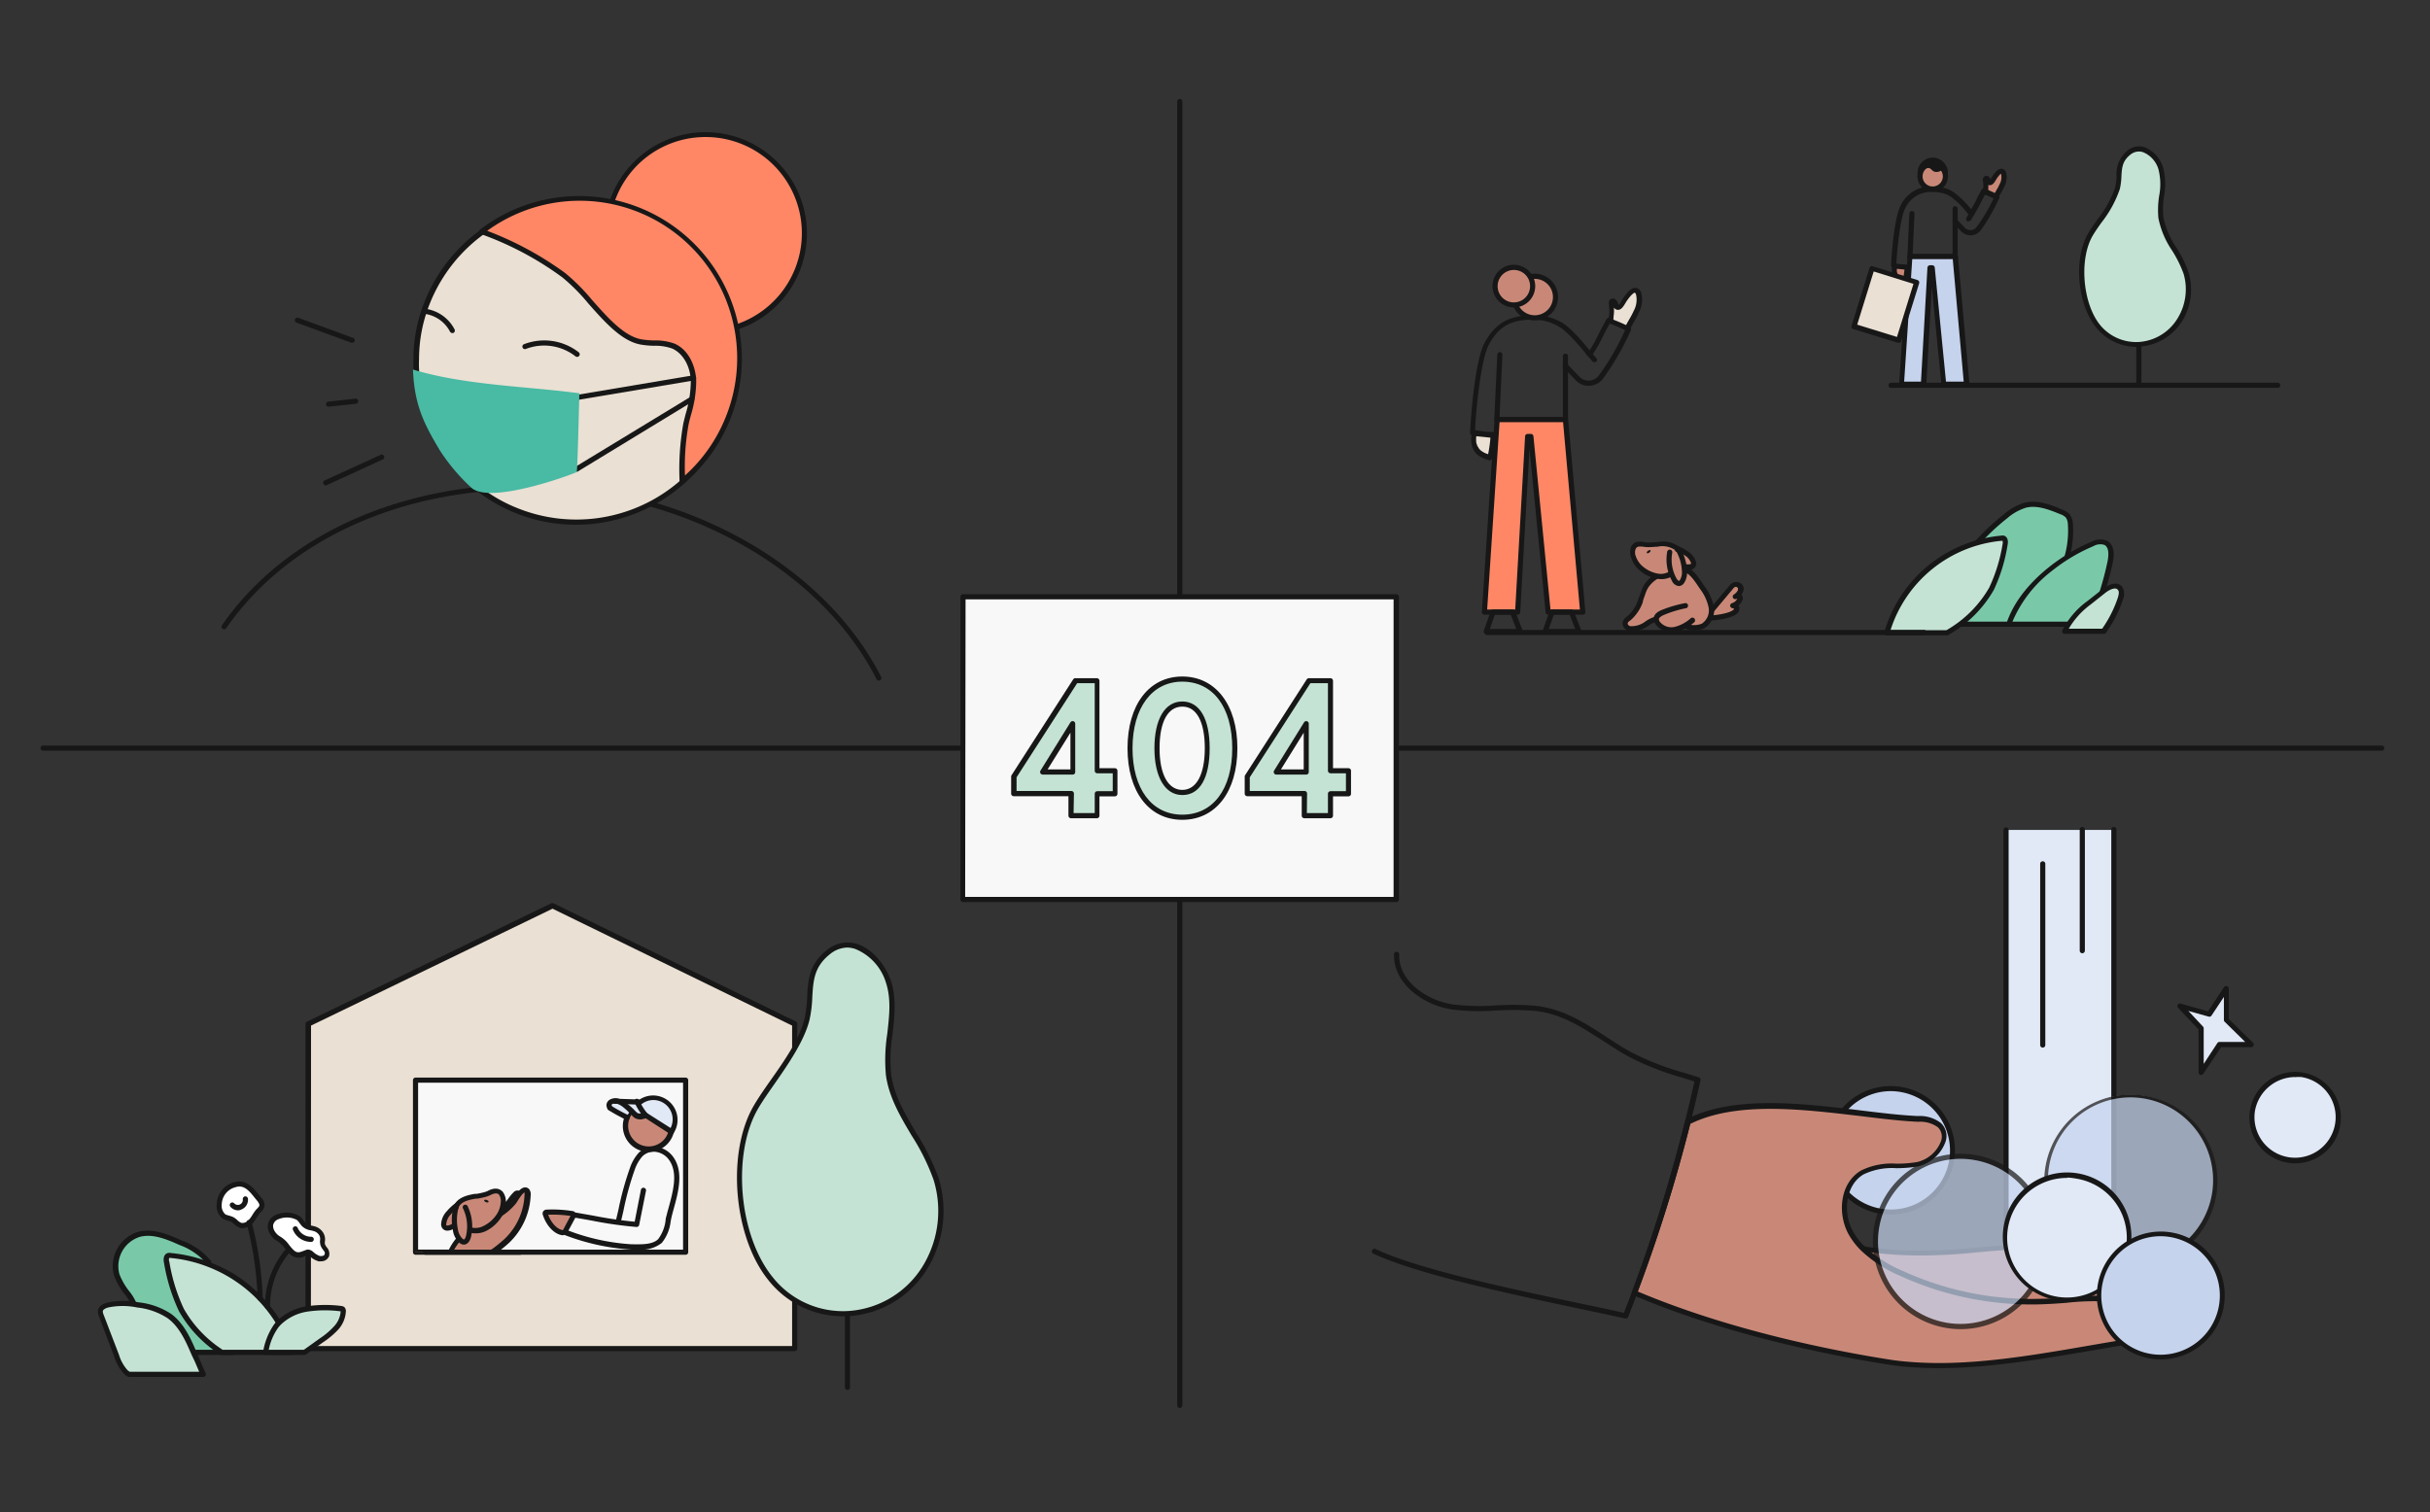 <svg 
xmlns="http://www.w3.org/2000/svg" 
xmlns:xlink="http://www.w3.org/1999/xlink" 
viewBox="60 65 355 221">
<rect x="60" y="65" width="355" height="221" fill="#333333" stroke="none"/>
<defs><clipPath id="clip-path"><rect x="120.71" y="222.85" width="39.46" height="25.14" fill="none"/></clipPath></defs><g id="neighbour"><path d="M188.39,164.46a.36.36,0,0,1-.33-.2C179.88,148.15,160,137,138.59,136.55c-19.45-.47-36.47,7.14-45.54,20.25a.38.38,0,0,1-.52.1.39.39,0,0,1-.1-.53c9.22-13.31,26.5-21,46.18-20.57,21.67.47,41.81,11.77,50.12,28.12a.37.37,0,0,1-.17.5A.33.33,0,0,1,188.39,164.46Z" fill="#171717"/><path d="M120.86,119a23.11,23.11,0,0,0,4.88,13.29,21.69,21.69,0,0,0,3.73,3.81,22.92,22.92,0,0,0,6.06,3.58,23.43,23.43,0,1,0-13.08-30.44,22.41,22.41,0,0,0-1.61,8.31C120.83,118,120.83,118.47,120.86,119Z" fill="#eae0d3"/><path d="M144.18,141.68a23.61,23.61,0,0,1-15-5.33,22.05,22.05,0,0,1-3.78-3.88,23.44,23.44,0,0,1-5-13.49,14.62,14.62,0,0,1,0-1.48,22.23,22.23,0,0,1,1.64-8.44,23.8,23.8,0,1,1,22.07,32.62Zm.07-46.85a23.09,23.09,0,0,0-21.45,14.51,21.73,21.73,0,0,0-1.58,8.17,13.57,13.57,0,0,0,0,1.43h0A22.7,22.7,0,0,0,126,132a21,21,0,0,0,3.66,3.75,22.26,22.26,0,0,0,6,3.53,23.05,23.05,0,0,0,17.09-42.82A22.81,22.81,0,0,0,144.25,94.83Z" fill="#171717"/><circle cx="163.09" cy="99.12" r="14.43" fill="#ff8766"/><path d="M163.07,113.92A14.82,14.82,0,0,1,148.31,100h0A14.8,14.8,0,1,1,164,113.89Zm-14-14a14.05,14.05,0,1,0,13.18-14.87A14,14,0,0,0,149.06,100Z" fill="#171717"/><path d="M166.3,126.1a22.74,22.74,0,0,1-6.65,9.19,40.91,40.91,0,0,1,.54-8.37,24.26,24.26,0,0,0,1.11-6.18c0-2.09-1-4.34-2.93-5.17-1.49-.63-3.21-.3-4.78-.63-4.15-.78-7.86-7.21-11.24-9.73a47.18,47.18,0,0,0-12-6.38,23.41,23.41,0,0,1,36,27.27Z" fill="#ff8766"/><path d="M159.65,135.66a.4.4,0,0,1-.15,0,.38.38,0,0,1-.22-.34,38.17,38.17,0,0,1,.55-8.46c.11-.45.22-.91.34-1.37a17.16,17.16,0,0,0,.75-4.71c0-1.83-.88-4-2.7-4.84a7.32,7.32,0,0,0-2.68-.41,12.67,12.67,0,0,1-2-.19c-2.75-.52-5.21-3.3-7.6-6a27.81,27.81,0,0,0-3.79-3.81,46.5,46.5,0,0,0-11.91-6.33.41.41,0,0,1-.25-.29.38.38,0,0,1,.15-.36,23.78,23.78,0,0,1,36.54,27.71h0a23.25,23.25,0,0,1-6.76,9.34A.41.41,0,0,1,159.65,135.66ZM131.12,98.71a48.23,48.23,0,0,1,11.45,6.19,29.49,29.49,0,0,1,3.91,3.92c2.3,2.6,4.67,5.28,7.18,5.76a12.9,12.9,0,0,0,1.9.17,8.12,8.12,0,0,1,3,.47c2.13.94,3.12,3.45,3.15,5.52a17.67,17.67,0,0,1-.77,4.91c-.12.45-.24.9-.34,1.35a34.48,34.48,0,0,0-.53,7.48A22.83,22.83,0,0,0,166,126h0a23,23,0,0,0-34.84-27.26ZM166.3,126.1h0Z" fill="#171717"/><path d="M144.55,123.42a.38.38,0,0,1-.07-.75l16.72-2.81a.38.38,0,1,1,.13.74l-16.72,2.81Z" fill="#171717"/><path d="M144.22,133.93a.37.37,0,0,1-.2-.69L160.86,123a.38.38,0,0,1,.52.13.37.37,0,0,1-.13.51l-16.84,10.26A.34.34,0,0,1,144.22,133.93Z" fill="#171717"/><path d="M362,146.23c-.15.64-.31,1.27-.48,1.9a21.6,21.6,0,0,1-2.3,5.6,12.93,12.93,0,0,1-1.94,2.49H343.4A33.48,33.48,0,0,1,347.09,146c.31-.55.48-.19.88-.67,0-.06.09-.12.14-.17a33.13,33.13,0,0,1,4.89-4.73,7.86,7.86,0,0,1,2.87-1.61c1.76-.42,3.58.28,5.25,1a2.17,2.17,0,0,1,.94.58,2,2,0,0,1,.4,1.09A13.78,13.78,0,0,1,362,146.23Z" fill="#79c9a9"/><path d="M357.3,156.59H343.4a.41.41,0,0,1-.29-.13.39.39,0,0,1-.08-.31,33.59,33.59,0,0,1,3.74-10.34,1,1,0,0,1,.64-.54.44.44,0,0,0,.27-.18l.15-.19a34.93,34.93,0,0,1,4.94-4.77,8.18,8.18,0,0,1,3-1.67c2-.47,4,.37,5.48,1a2.81,2.81,0,0,1,1.09.68,2.42,2.42,0,0,1,.48,1.29,14.33,14.33,0,0,1-.45,4.9h0c-.14.65-.31,1.28-.48,1.92a21.92,21.92,0,0,1-2.33,5.69,13.82,13.82,0,0,1-2,2.56A.4.4,0,0,1,357.3,156.59Zm-13.44-.75h13.28a12.44,12.44,0,0,0,1.78-2.31,21,21,0,0,0,2.26-5.5c.17-.62.33-1.25.47-1.88a13.71,13.71,0,0,0,.44-4.64,1.71,1.71,0,0,0-.31-.9,2,2,0,0,0-.8-.47c-1.81-.75-3.44-1.33-5-.95a7.64,7.64,0,0,0-2.73,1.53,33.48,33.48,0,0,0-4.83,4.68l-.15.18a1.2,1.2,0,0,1-.63.41c-.09,0-.11,0-.2.19A32.76,32.76,0,0,0,343.86,155.84ZM362,146.23h0Z" fill="#171717"/><path d="M352.92,144.65a24,24,0,0,1-2,6.4,17.45,17.45,0,0,1-6.46,6.42h-8.82a19.3,19.3,0,0,1,16.69-13.82.7.7,0,0,1,.32,0C353,143.79,353,144.28,352.92,144.65Z" fill="#c4e3d4"/><path d="M344.47,157.84h-8.82a.36.36,0,0,1-.3-.15.38.38,0,0,1-.06-.33,19.62,19.62,0,0,1,5.31-8.75,19.33,19.33,0,0,1,3.3-2.52,19.53,19.53,0,0,1,8.4-2.81,1.17,1.17,0,0,1,.48,0c.47.16.66.69.5,1.41a24.34,24.34,0,0,1-2,6.51,17.63,17.63,0,0,1-6.59,6.56A.46.46,0,0,1,344.47,157.84Zm-8.31-.75h8.2a16.88,16.88,0,0,0,6.24-6.21,23.91,23.91,0,0,0,1.95-6.31h0c.08-.34,0-.53,0-.54a.84.84,0,0,0-.16,0,18.87,18.87,0,0,0-16.21,13.07Z" fill="#171717"/><path d="M368.26,147.12a43.46,43.46,0,0,1-1.19,4.48c-.05.14-.09.28-.14.42a6.67,6.67,0,0,1-1,2,8,8,0,0,1-2.1,1.72l-.38.24-.45.28h-9.56a18.09,18.09,0,0,1,6.13-8.09,26.49,26.49,0,0,1,6.08-3.62,2.34,2.34,0,0,1,1.94-.17C368.52,144.82,368.47,146.12,368.26,147.12Z" fill="#79c9a9"/><path d="M363,156.59h-9.56a.39.39,0,0,1-.31-.15.41.41,0,0,1,0-.34c1.2-3.67,4.06-6.52,6.25-8.26a27.14,27.14,0,0,1,6.17-3.68,2.71,2.71,0,0,1,2.26-.15c.88.46,1.18,1.59.85,3.18h0a43.79,43.79,0,0,1-1.21,4.53c0,.14-.09.29-.14.42a6.93,6.93,0,0,1-1,2.07,8,8,0,0,1-2.19,1.8l-.83.53A.46.46,0,0,1,363,156.59Zm-9-.75h8.92l.1-.06.27-.17.37-.23a7.19,7.19,0,0,0,2-1.63,6,6,0,0,0,.92-1.86c.05-.13.1-.27.14-.4A44.84,44.84,0,0,0,367.9,147h0c.14-.71.28-2-.47-2.37a2,2,0,0,0-1.62.19,25.57,25.57,0,0,0-6,3.57A18.38,18.38,0,0,0,354,155.84Zm14.27-8.72h0Z" fill="#171717"/><path d="M369.74,152.48a17.69,17.69,0,0,1-2.43,4.76h-5.68l.13-.28a11.73,11.73,0,0,1,3.46-3.92l.29-.23,1.89-1.49c.69-.54,1.77-1,2.31-.37A1.65,1.65,0,0,1,369.74,152.48Z" fill="#c4e3d4"/><path d="M367.31,157.62h-5.68a.4.4,0,0,1-.32-.17.38.38,0,0,1,0-.36l.15-.3a12,12,0,0,1,3.55-4l2.19-1.73c.87-.68,2.14-1.17,2.83-.31a2,2,0,0,1,.1,1.89h0a18.32,18.32,0,0,1-2.49,4.86A.37.37,0,0,1,367.31,157.62Zm-5.08-.75h4.88a17.56,17.56,0,0,0,2.28-4.51c.19-.58.2-1,0-1.18-.38-.47-1.34.08-1.79.43l-2.18,1.73A11.76,11.76,0,0,0,362.23,156.87Zm7.51-4.39h0Z" fill="#171717"/><path d="M120.33,119c.19,4.85,1.42,7.69,3.91,11.81a28.43,28.43,0,0,0,4.71,5.54c3,2.38,15.17-2.22,15.3-2.37s.38-11.51.39-11.51C136.88,121.44,127.82,121.29,120.33,119Z" fill="#49baa4"/><path d="M126.07,113.67a.39.39,0,0,1-.33-.21,4.93,4.93,0,0,0-3.59-2.58.37.37,0,1,1,.11-.74,5.67,5.67,0,0,1,4.15,3,.39.39,0,0,1-.16.51A.39.39,0,0,1,126.07,113.67Z" fill="#171717"/><polygon points="176.09 214.64 176.09 262.07 105.04 262.07 105.04 214.64 140.7 197.37 176.09 214.64" fill="#eae0d3"/><path d="M176.09,262.45H105a.38.38,0,0,1-.37-.38V214.64a.38.38,0,0,1,.21-.34L140.53,197a.38.38,0,0,1,.33,0l35.4,17.27a.4.4,0,0,1,.21.34v47.43A.38.38,0,0,1,176.09,262.45Zm-70.67-.75h70.3V214.87l-35-17.08-35.28,17.08Z" fill="#171717"/><rect x="120.71" y="222.85" width="39.46" height="25.14" fill="#f8f8f8"/><path d="M160.16,248.36H120.71a.37.37,0,0,1-.38-.37V222.85a.38.38,0,0,1,.38-.38h39.45a.38.38,0,0,1,.38.38V248A.37.37,0,0,1,160.16,248.36Zm-39.08-.75h38.71V223.22H121.08Z" fill="#171717"/><g clip-path="url(#clip-path)"><path d="M126.24,247.92l-5.9,0c-.87,0-1.27,1.09-.35,1.45a2,2,0,0,0,1.15,0,1,1,0,0,0-.32.29.35.35,0,0,0,0,.39.63.63,0,0,0,.21.12,1.68,1.68,0,0,0,1.43-.21c-.13.21-.26.49-.1.68.75.92,3.27-1.58,3.72-2,0,0,0,0,0,0" fill="#c98877"/><path d="M122.81,251.21h0a1,1,0,0,1-.7-.34.7.7,0,0,1-.14-.3,2.16,2.16,0,0,1-1,0,.86.86,0,0,1-.38-.23.69.69,0,0,1-.15-.44,1.6,1.6,0,0,1-.53-.09,1.08,1.08,0,0,1-.75-1.21,1.23,1.23,0,0,1,1.22-1l5.9,0h0a.38.38,0,0,1,.37.38.37.37,0,0,1-.29.36.39.39,0,0,1,.14.35.4.4,0,0,1-.17.28C125.87,249.34,124,251.21,122.81,251.21Zm-.35-1.64a.36.36,0,0,1,.25.11.37.37,0,0,1,.07.46.68.68,0,0,0-.12.28.48.48,0,0,0,.14,0h0c.66,0,2.17-1.27,3-2.14l0,0-5.5,0a.49.49,0,0,0-.5.36c0,.2.14.31.29.37A1.7,1.7,0,0,0,121,249a.38.38,0,0,1,.3.68.87.87,0,0,0-.2.16,1.51,1.51,0,0,0,1.1-.2A.44.44,0,0,1,122.46,249.57Z" fill="#171717"/><path d="M130.76,250.26c-.08.54-.14,1.08-.19,1.62a3.18,3.18,0,0,1-.55,1.92.83.83,0,0,1-1,.25,1,1,0,0,1-.38-.68c-.08-.29-.14-.58-.2-.87a4.8,4.8,0,0,1-.12-1,2.89,2.89,0,0,1,.77-1.95c.29-.31,1.18-1,1.66-.83S130.82,249.87,130.76,250.26Z" fill="#c98877"/><path d="M129.33,254.52a1,1,0,0,1-.52-.15,1.46,1.46,0,0,1-.54-.91c-.07-.3-.14-.59-.2-.89a5.7,5.7,0,0,1-.13-1.07,3.32,3.32,0,0,1,.88-2.2s1.22-1.27,2.07-.93.46,1.18.32,1.65c0,.12-.07.22-.08.3h0q-.12.8-.18,1.59a3.5,3.5,0,0,1-.65,2.14A1.37,1.37,0,0,1,129.33,254.52Zm1.23-5.47a2.65,2.65,0,0,0-1.87,2.45,4.56,4.56,0,0,0,.12.92c.05.29.12.57.19.86a.83.83,0,0,0,.22.46c.13.08.38,0,.52-.19a2.78,2.78,0,0,0,.45-1.64c.05-.61.12-1.16.2-1.7h0a3.31,3.31,0,0,1,.1-.4,2,2,0,0,0,.12-.75Zm.2,1.21h0Z" fill="#171717"/><path d="M133.44,241.43c.76-.42,1.12-1.3,1.76-1.89.14-.14.38-.25.52-.11s.05.34,0,.49a22,22,0,0,1-1.84,2.82,2.22,2.22,0,0,1-.88.79" fill="#c98877"/><path d="M133,243.9a.37.37,0,0,1-.14-.72,1.89,1.89,0,0,0,.72-.67,22.56,22.56,0,0,0,1.55-2.3l-.27.36a4,4,0,0,1-1.19,1.19.38.38,0,0,1-.37-.66,3.33,3.33,0,0,0,1-1,6.44,6.44,0,0,1,.72-.86.75.75,0,0,1,1.05-.1c.13.14.31.43,0,1a24.21,24.21,0,0,1-1.87,2.86,2.7,2.7,0,0,1-1,.91Z" fill="#171717"/><path d="M137,239.05c-.61-.72-1.63,1.26-1.88,1.6a8.41,8.41,0,0,1-3.14,2.37,28,28,0,0,0-3.52,1.83,7.45,7.45,0,0,0-2.65,3.15c-.61,1.44-.25,2.69-.05,4.19a7.79,7.79,0,0,1,.05,1.93c-.07.52-.41,1.06.11,1.48.86.69,1.9-.67,2.23-1.33.55-1.12.69-2.41,1.27-3.52,1-1.91,3.11-2.93,4.68-4.42a9.81,9.81,0,0,0,3-6.73A.79.79,0,0,0,137,239.05Z" fill="#c98877"/><path d="M126.39,256.17a1.18,1.18,0,0,1-.75-.28,1.29,1.29,0,0,1-.33-1.48c0-.11.06-.23.08-.34a7.88,7.88,0,0,0,0-1.84c0-.24-.07-.48-.11-.72a6.28,6.28,0,0,1,.19-3.65,7.71,7.71,0,0,1,2.78-3.32,17.2,17.2,0,0,1,2.6-1.4l1-.46a8.21,8.21,0,0,0,3-2.25l.16-.26c.5-.81,1-1.6,1.66-1.65a.73.73,0,0,1,.65.28h0a1.21,1.21,0,0,1,.21.81,10.19,10.19,0,0,1-3.15,7,19.36,19.36,0,0,1-1.73,1.41,9.47,9.47,0,0,0-2.87,2.91,9.08,9.08,0,0,0-.63,1.73,9.89,9.89,0,0,1-.64,1.77,3.28,3.28,0,0,1-1.78,1.71Zm10.25-16.91c-.09,0-.37.19-1.07,1.31a3.05,3.05,0,0,1-.2.3,8.73,8.73,0,0,1-3.27,2.48l-1,.47a18.53,18.53,0,0,0-2.49,1.33,7.09,7.09,0,0,0-2.52,3,5.61,5.61,0,0,0-.14,3.25c0,.24.08.49.11.74a8.27,8.27,0,0,1,0,2,3,3,0,0,1-.09.43c-.11.44-.11.57.07.72a.44.44,0,0,0,.38.09c.48-.1,1-.84,1.27-1.3a9.47,9.47,0,0,0,.59-1.65,10.79,10.79,0,0,1,.69-1.87,10,10,0,0,1,3.08-3.15,20.29,20.29,0,0,0,1.67-1.37,9.42,9.42,0,0,0,2.91-6.47c0-.07,0-.25,0-.3Z" fill="#171717"/><path d="M127.93,240.42a7.17,7.17,0,0,0-2.36,1.8,2.77,2.77,0,0,0-.75,1.6.68.68,0,0,0,.11.44c.22.3.69.21,1,.06a6.51,6.51,0,0,0,3.09-2.93" fill="#c98877"/><path d="M125.38,244.84a.89.89,0,0,1-.76-.36,1,1,0,0,1-.17-.68,3,3,0,0,1,.84-1.82,7.32,7.32,0,0,1,2.49-1.89.37.37,0,1,1,.31.67,6.76,6.76,0,0,0-2.23,1.7,2.32,2.32,0,0,0-.66,1.37.35.35,0,0,0,0,.21c0,.07.29.07.58-.06a6.09,6.09,0,0,0,2.91-2.76.37.37,0,0,1,.5-.17.38.38,0,0,1,.17.51,6.86,6.86,0,0,1-3.28,3.1A1.77,1.77,0,0,1,125.38,244.84Z" fill="#171717"/><path d="M133.51,240.76a4,4,0,0,1-.54,1.77,5.19,5.19,0,0,1-2.14,2,2.87,2.87,0,0,1-3.35-.43c-.67-.64-1.25-2.05-.73-2.93s1.73-1.14,2.69-1.32a13,13,0,0,0,1.62-.35,4.8,4.8,0,0,1,1.25-.45h.09a1,1,0,0,1,.75.31A1.92,1.92,0,0,1,133.51,240.76Z" fill="#c98877"/><path d="M129.44,245.23a3.18,3.18,0,0,1-2.22-.88c-.73-.7-1.43-2.32-.79-3.39s2-1.33,2.94-1.5l.25,0a9.08,9.08,0,0,0,1.32-.3,3,3,0,0,0,.41-.17,2.47,2.47,0,0,1,.94-.29h.14a1.38,1.38,0,0,1,1,.44,2.36,2.36,0,0,1,.46,1.7,4.3,4.3,0,0,1-.59,1.93,5.64,5.64,0,0,1-2.3,2.12A3.34,3.34,0,0,1,129.44,245.23Zm2.95-5.83a2,2,0,0,0-.72.23c-.16.07-.33.15-.5.21a12.39,12.39,0,0,1-1.41.32l-.25,0c-.84.15-2,.36-2.44,1.14a2.38,2.38,0,0,0,.67,2.47,2.53,2.53,0,0,0,2.92.37,4.88,4.88,0,0,0,2-1.84,3.56,3.56,0,0,0,.49-1.6h0a1.6,1.6,0,0,0-.26-1.14A.63.63,0,0,0,132.39,239.4Z" fill="#171717"/><path d="M126.54,241.78a6.87,6.87,0,0,0,0,3,2.67,2.67,0,0,0,.8,1.57.68.68,0,0,0,.42.19c.37,0,.59-.42.67-.78a6.45,6.45,0,0,0-.43-4.24" fill="#c98877"/><path d="M127.75,246.88h0a1.07,1.07,0,0,1-.65-.28,3,3,0,0,1-.93-1.78,7.5,7.5,0,0,1,0-3.13.37.37,0,1,1,.73.17,6.77,6.77,0,0,0,0,2.8,2.32,2.32,0,0,0,.68,1.36.41.41,0,0,0,.19.11h0c.08,0,.23-.19.3-.5a6,6,0,0,0-.41-4,.38.38,0,1,1,.68-.32,6.78,6.78,0,0,1,.46,4.48C128.62,246.48,128.23,246.88,127.75,246.88Z" fill="#171717"/><ellipse cx="131.06" cy="240.54" rx="0.17" ry="0.34" transform="translate(-140.49 276.53) rotate(-68.97)" fill="#171717"/><path d="M133.15,239.34l-.91,0,.07-.29h.09A1,1,0,0,1,133.15,239.34Z" fill="#171717"/></g><path d="M94,262.58H83.24a6.35,6.35,0,0,1-.88-.41A4.52,4.52,0,0,1,80,258.85c-.06-.6,0-1.21,0-1.81-.2-2.16-2.27-3.68-2.94-5.76a4.85,4.85,0,0,1,3.29-5.95c2-.51,4.1.37,6,1.22a9.71,9.71,0,0,1,4.23,2.93l.08.3Z" fill="#79c9a9"/><path d="M94,263H83.24a.28.28,0,0,1-.13,0,5.64,5.64,0,0,1-.93-.43,4.82,4.82,0,0,1-2.58-3.62,5.25,5.25,0,0,1,0-1,5.75,5.75,0,0,0,0-.83A6.58,6.58,0,0,0,78.11,254a10.3,10.3,0,0,1-1.45-2.59A5.24,5.24,0,0,1,80.21,245c2.23-.57,4.56.48,6.26,1.24a10.07,10.07,0,0,1,4.39,3.06.22.22,0,0,1,0,.11l.08.3,3.34,12.81a.37.37,0,0,1-.06.32A.4.4,0,0,1,94,263Zm-10.67-.75H93.48l-3.27-12.57a9.6,9.6,0,0,0-4-2.75c-2.07-.93-3.94-1.65-5.76-1.19a4.48,4.48,0,0,0-3,5.47,9.68,9.68,0,0,0,1.36,2.39,7.31,7.31,0,0,1,1.6,3.45,7.22,7.22,0,0,1,0,.93,5.05,5.05,0,0,0,0,.87,4.17,4.17,0,0,0,2.21,3A6.47,6.47,0,0,0,83.3,262.21Z" fill="#171717"/><path d="M102.72,262.58H92.35a17.74,17.74,0,0,1-5.86-6.2,26,26,0,0,1-2.15-6.89c-.08-.4-.09-.93.29-1.06a.78.78,0,0,1,.34,0,20.82,20.82,0,0,1,5.66,1.37,20.54,20.54,0,0,1,3.22,1.6,20.89,20.89,0,0,1,3.48,2.67,20.37,20.37,0,0,1,3.4,4.23A21.5,21.5,0,0,1,102.72,262.58Z" fill="#c4e3d4"/><path d="M102.72,263H92.35a.4.4,0,0,1-.21-.07,18.16,18.16,0,0,1-6-6.33,26.8,26.8,0,0,1-2.17-7c-.17-.76,0-1.32.53-1.49a1.07,1.07,0,0,1,.5,0,20.72,20.72,0,0,1,5.76,1.39A21.21,21.21,0,0,1,94,251.06a20.83,20.83,0,0,1,7,7,21.1,21.1,0,0,1,2,4.37.37.37,0,0,1,0,.34A.37.37,0,0,1,102.72,263Zm-10.25-.75h9.72a20.52,20.52,0,0,0-5.12-7.89,20.52,20.52,0,0,0-3.42-2.62,19.79,19.79,0,0,0-3.16-1.57,20.27,20.27,0,0,0-5.55-1.34.64.64,0,0,0-.19,0c-.07,0-.12.26,0,.62a25.87,25.87,0,0,0,2.11,6.81A17.35,17.35,0,0,0,92.47,262.21Z" fill="#171717"/><path d="M89.67,265.84H78.83a4.46,4.46,0,0,1-.43-.33A6.11,6.11,0,0,1,77,263.12q-1.11-2.94-2.23-5.88a1.35,1.35,0,0,1-.13-.65c.06-.47.58-.73,1-.86a10.71,10.71,0,0,1,4.44,0,10.31,10.31,0,0,1,4.6,1.64c1.79,1.32,2.75,3.47,3.63,5.51C88.82,263.83,89.24,264.84,89.67,265.84Z" fill="#c4e3d4"/><path d="M89.67,266.21H78.83a.37.37,0,0,1-.21-.06,2.67,2.67,0,0,1-.47-.36,6.53,6.53,0,0,1-1.46-2.54l-2.23-5.88a1.78,1.78,0,0,1-.15-.84c.07-.53.54-.94,1.31-1.16a11.18,11.18,0,0,1,4.6-.06A10.72,10.72,0,0,1,85,257c1.93,1.41,2.94,3.77,3.75,5.67l.42,1c.29.68.57,1.35.87,2a.36.36,0,0,1,0,.35A.37.37,0,0,1,89.67,266.21Zm-10.73-.75H89.1l-.64-1.5L88,263c-.82-1.9-1.74-4.06-3.5-5.36a10.14,10.14,0,0,0-4.43-1.57,10.53,10.53,0,0,0-4.29,0c-.21.06-.72.24-.76.54a1.17,1.17,0,0,0,.1.47L77.39,263a5.9,5.9,0,0,0,1.27,2.26Z" fill="#171717"/><path d="M110.15,256.6a3.9,3.9,0,0,1-1.06,2.46,11.35,11.35,0,0,1-2.1,1.75l-2.48,1.77H98.8a9.58,9.58,0,0,1,1.53-3.84,6,6,0,0,1,.4-.46,7.46,7.46,0,0,1,4-2,17.85,17.85,0,0,1,5.11-.07.52.52,0,0,1,.25.07A.45.45,0,0,1,110.15,256.6Z" fill="#c4e3d4"/><path d="M104.51,263H98.8a.4.4,0,0,1-.29-.14.37.37,0,0,1-.07-.32,9.76,9.76,0,0,1,1.6-4,6.4,6.4,0,0,1,.42-.49,7.94,7.94,0,0,1,4.16-2.13,18.73,18.73,0,0,1,5.22-.08,1,1,0,0,1,.44.15.8.8,0,0,1,.25.64h0a4.33,4.33,0,0,1-1.16,2.71,12.18,12.18,0,0,1-2.17,1.81l-2.48,1.77A.4.4,0,0,1,104.51,263Zm-5.24-.75h5.12l2.38-1.7a10.73,10.73,0,0,0,2-1.7,3.54,3.54,0,0,0,1-2.22v0a17.56,17.56,0,0,0-5,.06,7.17,7.17,0,0,0-3.77,1.91,5,5,0,0,0-.37.43A8.35,8.35,0,0,0,99.27,262.21Zm10.88-5.61h0Z" fill="#171717"/><path d="M99.09,256.32a.37.37,0,0,1-.38-.37,12.84,12.84,0,0,1,1.38-5.91,13,13,0,0,1,3.45-4.24.37.37,0,0,1,.53.06.37.37,0,0,1-.06.52,12.06,12.06,0,0,0-4.55,9.56.37.37,0,0,1-.37.38Z" fill="#171717"/><path d="M99.68,244.94a2.55,2.55,0,0,0,1,1.06c.95.56,1.14,1.16,1.86,1.88s1.39.44,2.29.12a.7.7,0,0,1,.64.22,2.94,2.94,0,0,0,1.16.69,1,1,0,0,0,1.13-.51c.2-.61-.4-1-.59-1.49s.1-1-.23-1.58a1.8,1.8,0,0,0-1.07-.8c-.55-.16-1.1-.17-1.51-.62-.28-.29-.47-.66-.77-.92-1-.8-4-.55-4.09,1A1.78,1.78,0,0,0,99.68,244.94Z" fill="#fff"/><path d="M106.88,249.32a1.86,1.86,0,0,1-.34,0,3.26,3.26,0,0,1-1.27-.73c-.24-.2-.3-.2-.31-.2l-.31.12a1.88,1.88,0,0,1-2.38-.33,8.24,8.24,0,0,1-.65-.75,3.76,3.76,0,0,0-1.13-1.07,2.88,2.88,0,0,1-1.14-1.21,2,2,0,0,1-.22-1.14,1.84,1.84,0,0,1,1.27-1.51,3.75,3.75,0,0,1,3.43.25,3.55,3.55,0,0,1,.52.59,3.44,3.44,0,0,0,.28.36,1.73,1.73,0,0,0,.94.41l.4.1a2.13,2.13,0,0,1,1.29,1,1.89,1.89,0,0,1,.22,1.11,1.29,1.29,0,0,0,0,.53,2.63,2.63,0,0,0,.24.4,1.41,1.41,0,0,1,.35,1.34A1.25,1.25,0,0,1,106.88,249.32ZM105,247.6a1.22,1.22,0,0,1,.74.33,2.88,2.88,0,0,0,1,.62c.27,0,.62,0,.69-.27s0-.35-.25-.67a2.58,2.58,0,0,1-.33-.56,1.89,1.89,0,0,1-.09-.83,1.16,1.16,0,0,0-.11-.7,1.44,1.44,0,0,0-.85-.63l-.36-.09a2.31,2.31,0,0,1-1.33-.63,4.35,4.35,0,0,1-.33-.42,2.73,2.73,0,0,0-.4-.47,3.13,3.13,0,0,0-2.66-.13,1.18,1.18,0,0,0-.82.88,1.45,1.45,0,0,0,.15.75h0a2.22,2.22,0,0,0,.85.9,4.3,4.3,0,0,1,1.34,1.25,8.11,8.11,0,0,0,.59.68c.55.55.87.43,1.58.16l.32-.12A.8.8,0,0,1,105,247.6Z" fill="#171717"/><path d="M103.15,244.58a2.49,2.49,0,0,0,2.25,1.52" fill="#fff"/><path d="M105.4,246.48h0a2.87,2.87,0,0,1-2.6-1.76.36.36,0,0,1,.21-.49.36.36,0,0,1,.48.21,2.15,2.15,0,0,0,1.91,1.29.38.38,0,1,1,0,.75Z" fill="#171717"/><path d="M93,242.9a5.93,5.93,0,0,1,.92.33c.42.24.71.68,1.17.83a1.58,1.58,0,0,0,1.57-.62c.39-.46.64-1,1-1.46a1.64,1.64,0,0,0,.55-.82,1.31,1.31,0,0,0-.43-.93c-.93-1.12-1.85-2.6-3.56-2.1a3,3,0,0,0-2.23,2.74,2,2,0,0,0,.62,1.85A1.52,1.52,0,0,0,93,242.9Z" fill="#fff"/><path d="M95.45,244.48a1.25,1.25,0,0,1-.43-.07,2.28,2.28,0,0,1-.82-.53,2.92,2.92,0,0,0-.42-.32,2.35,2.35,0,0,0-.51-.19l-.37-.12h0a2.45,2.45,0,0,1-.43-.22,2.34,2.34,0,0,1-.79-2.18,3.37,3.37,0,0,1,2.52-3.08c1.75-.51,2.79.79,3.63,1.83l.31.39a1.6,1.6,0,0,1,.51,1.22,1.64,1.64,0,0,1-.53.9l-.11.12a7.86,7.86,0,0,0-.5.7,6,6,0,0,1-.53.75A2.14,2.14,0,0,1,95.45,244.48Zm-2.28-1.93.31.1a3,3,0,0,1,.67.25,2.88,2.88,0,0,1,.54.42,1.85,1.85,0,0,0,.56.38,1.22,1.22,0,0,0,1.16-.51,4.39,4.39,0,0,0,.47-.66,6.16,6.16,0,0,1,.57-.8l.13-.13c.16-.17.31-.33.32-.48s-.16-.44-.33-.65l-.33-.4c-.8-1-1.57-2-2.84-1.58a2.66,2.66,0,0,0-2,2.41,1.75,1.75,0,0,0,.47,1.51,1,1,0,0,0,.27.14Z" fill="#171717"/><path d="M94.81,241.87a1.5,1.5,0,0,1-1.14-.51.39.39,0,0,1,0-.53.37.37,0,0,1,.53,0,.73.73,0,0,0,1.27-.58.39.39,0,0,1,.32-.42.38.38,0,0,1,.43.32,1.5,1.5,0,0,1-.86,1.55A1.37,1.37,0,0,1,94.81,241.87Z" fill="#171717"/><path d="M98,255.11a.37.37,0,0,1-.37-.36,48.15,48.15,0,0,0-1.61-11,.38.38,0,0,1,.27-.46.38.38,0,0,1,.46.27,49,49,0,0,1,1.63,11.16.38.38,0,0,1-.36.39Z" fill="#171717"/><path d="M183.81,268.12a.38.38,0,0,1-.38-.38V230.3a.38.38,0,0,1,.38-.38.37.37,0,0,1,.37.38v37.44A.37.37,0,0,1,183.81,268.12Z" fill="#171717"/><path d="M195.2,250.07a15.89,15.89,0,0,0,1.52-12.79c-1.69-5.36-6.21-9.68-6.95-15.25-.59-4.51,1.42-9.25,0-13.57-1.18-3.59-5.08-7.17-8.71-4.34s-2.26,6.17-3.16,9.85c-1,4.26-5.1,8.88-7.36,12.64-4.05,6.72-3,19,2,25.25A13.77,13.77,0,0,0,195.2,250.07Z" fill="#c4e3d4"/><path d="M183.12,257.35a13.86,13.86,0,0,1-10.85-5.26c-5.17-6.37-6.17-18.85-2.06-25.67.68-1.15,1.52-2.35,2.41-3.62,2-2.82,4.2-6,4.91-8.92a17.56,17.56,0,0,0,.39-3.24c.14-2.46.28-4.78,2.9-6.82a4.64,4.64,0,0,1,4.34-.89c2.44.75,4.25,3.25,5,5.41.83,2.53.52,5.21.23,7.8a23.37,23.37,0,0,0-.2,5.84c.4,3.09,2,5.74,3.65,8.56a32.65,32.65,0,0,1,3.28,6.62,16.26,16.26,0,0,1-1.56,13.1h0a14.55,14.55,0,0,1-11.41,7.06Zm.68-53.88a4.11,4.11,0,0,0-2.52.94c-2.35,1.84-2.47,3.89-2.61,6.27a18.33,18.33,0,0,1-.41,3.37c-.75,3-3,6.31-5,9.18-.88,1.26-1.72,2.45-2.39,3.57-4,6.59-3,18.66,2,24.82a13.09,13.09,0,0,0,11.2,4.95,13.79,13.79,0,0,0,10.82-6.69h0a15.46,15.46,0,0,0,1.49-12.49,31.71,31.71,0,0,0-3.21-6.47c-1.63-2.75-3.32-5.6-3.75-8.84a24.83,24.83,0,0,1,.2-6c.3-2.62.59-5.1-.19-7.48a7.75,7.75,0,0,0-4.47-4.92A3.77,3.77,0,0,0,183.8,203.47Zm11.4,46.6h0Z" fill="#171717"/><path d="M372.47,121.39a.38.38,0,0,1-.38-.38V101.17a.38.38,0,0,1,.75,0V121A.38.38,0,0,1,372.47,121.39Z" fill="#171717"/><path d="M378.5,111.65a8.44,8.44,0,0,0,.81-6.78c-.9-2.84-3.29-5.13-3.68-8.08-.32-2.39.74-4.9,0-7.19-.62-1.9-2.69-3.8-4.62-2.3s-1.2,3.27-1.67,5.22c-.55,2.26-2.7,4.71-3.9,6.7-2.15,3.56-1.59,10.09,1.07,13.38A7.3,7.3,0,0,0,378.5,111.65Z" fill="#c4e3d4"/><path d="M372.1,115.69a7.55,7.55,0,0,1-5.89-2.86c-2.78-3.43-3.31-10.14-1.1-13.81.36-.61.81-1.25,1.28-1.92A15.83,15.83,0,0,0,369,92.43a9.08,9.08,0,0,0,.21-1.69,4.38,4.38,0,0,1,1.6-3.74,2.65,2.65,0,0,1,2.46-.5,4.67,4.67,0,0,1,2.75,3,9.81,9.81,0,0,1,.12,4.21,13,13,0,0,0-.1,3,12.16,12.16,0,0,0,1.91,4.47,17,17,0,0,1,1.75,3.55,8.75,8.75,0,0,1-.84,7.08h0a7.91,7.91,0,0,1-6.19,3.83Zm.36-28.55a2,2,0,0,0-1.22.45c-1.19.93-1.25,1.93-1.32,3.2a10.07,10.07,0,0,1-.23,1.82A16.55,16.55,0,0,1,367,97.53c-.47.66-.91,1.29-1.26,1.88-2,3.38-1.52,9.79,1,13a6.8,6.8,0,0,0,5.79,2.56,7.16,7.16,0,0,0,5.6-3.46h0A8.09,8.09,0,0,0,379,105a17.53,17.53,0,0,0-1.68-3.39,12.84,12.84,0,0,1-2-4.75,13.41,13.41,0,0,1,.11-3.23,8.9,8.9,0,0,0-.1-3.89,3.88,3.88,0,0,0-2.25-2.5A1.75,1.75,0,0,0,372.46,87.14Z" fill="#171717"/><path d="M136,248.36H122.16a.36.36,0,0,1-.37-.37.37.37,0,0,1,.37-.38H136a.38.38,0,0,1,.37.38A.37.37,0,0,1,136,248.36Z" fill="#171717"/><path d="M144.31,117.15a.35.35,0,0,1-.24-.08,7.44,7.44,0,0,0-7.24-1.08.37.37,0,0,1-.49-.21.37.37,0,0,1,.21-.48,8.21,8.21,0,0,1,8,1.18.38.38,0,0,1,.06.53A.37.37,0,0,1,144.31,117.15Z" fill="#171717"/><path d="M111.45,115.08a.32.32,0,0,1-.13,0l-8-2.93a.38.38,0,0,1-.23-.48.39.39,0,0,1,.49-.23l8,2.94a.37.37,0,0,1,.23.48A.38.38,0,0,1,111.45,115.08Z" fill="#171717"/><path d="M108,124.44a.38.38,0,0,1-.37-.34.36.36,0,0,1,.33-.41l4-.44a.38.38,0,0,1,.08.75l-4,.43Z" fill="#171717"/><path d="M107.59,135.93a.39.39,0,0,1-.34-.22.37.37,0,0,1,.18-.5l8.18-3.75a.38.38,0,0,1,.5.19.37.37,0,0,1-.19.49l-8.18,3.75A.28.28,0,0,1,107.59,135.93Z" fill="#171717"/><path d="M232.35,270.75a.38.38,0,0,1-.37-.38V79.78a.38.38,0,0,1,.75,0V270.37A.38.38,0,0,1,232.35,270.75Z" fill="#171717"/><path d="M408,174.7H66.24a.38.38,0,0,1,0-.75H408a.38.38,0,0,1,0,.75Z" fill="#171717"/><path d="M341,157.8H277.21a.38.38,0,0,1,0-.75H341a.38.38,0,1,1,0,.75Z" fill="#171717"/><path d="M392.81,121.68H336.33a.38.38,0,1,1,0-.75h56.48a.38.38,0,0,1,0,.75Z" fill="#171717"/><rect x="200.68" y="152.21" width="63.35" height="44.23" fill="#f8f8f8"/><path d="M264,196.82H200.68a.37.37,0,0,1-.37-.38V152.21a.36.36,0,0,1,.37-.37H264a.36.36,0,0,1,.37.37v44.23A.37.37,0,0,1,264,196.82Zm-63-.75h62.59V152.59H201.06Z" fill="#171717"/><circle cx="336.21" cy="233.1" r="9.02" fill="#c5d3ed"/><path d="M336.22,242.5a9,9,0,0,1-1.45-.12,9.39,9.39,0,1,1,10.72-7.84h0A9.4,9.4,0,0,1,336.22,242.5Zm0-18.05a8.65,8.65,0,1,0,8.56,10h0a8.69,8.69,0,0,0-8.56-10Zm8.93,10h0Z" fill="#171717"/><path d="M360.74,247.63a18.54,18.54,0,0,1,8.6,3.93,4.63,4.63,0,0,1,1.77,4.86,4.54,4.54,0,0,1-3.25,2.67,12.33,12.33,0,0,1-4.37.07c-6.15-.69-12-2.82-18-3.67-4.72-.67-9.35.25-14-1.3-4.21-1.38-8.52-3.12-11.18-6.86a3.48,3.48,0,0,1,3.17-1.81,12.53,12.53,0,0,1,3.75.77c6.75,2,13.94,2.06,20.94,1.4C352.55,247.26,356.76,246.9,360.74,247.63Z" fill="#c98877"/><path d="M365.82,259.7a21.32,21.32,0,0,1-2.37-.17,77.42,77.42,0,0,1-9.7-1.93c-2.72-.66-5.54-1.34-8.34-1.74a41.84,41.84,0,0,0-5.45-.29,28,28,0,0,1-8.67-1c-4-1.33-8.56-3.08-11.36-7a.38.38,0,0,1,0-.37,3.82,3.82,0,0,1,3.5-2,11,11,0,0,1,3.43.66l.44.13c5.84,1.74,12.45,2.18,20.8,1.38,4-.38,8.59-.81,12.75-.05h0a19,19,0,0,1,8.77,4c1.39,1.13,2.58,3.26,1.88,5.27a4.88,4.88,0,0,1-3.51,2.91A8.55,8.55,0,0,1,365.82,259.7Zm-45.15-12.41c2.68,3.62,7,5.28,10.85,6.55a27.14,27.14,0,0,0,8.44,1,41.83,41.83,0,0,1,5.55.3c2.84.4,5.68,1.09,8.42,1.76a78.37,78.37,0,0,0,9.6,1.91,12,12,0,0,0,4.23-.06,4.14,4.14,0,0,0,3-2.44c.58-1.66-.44-3.46-1.64-4.43a18.24,18.24,0,0,0-8.44-3.86h0c-4.06-.75-8.37-.34-12.54.06-8.44.81-15.14.35-21.08-1.41l-.44-.13a10.63,10.63,0,0,0-3.21-.63A3.28,3.28,0,0,0,320.67,247.29Z" fill="#171717"/><path d="M371.89,260.9c-10.25,1.59-22.23,4.35-32.86,3.5-1.07-.08-2.13-.2-3.17-.37-11.76-1.85-25.65-5.22-37.1-10.1a225.67,225.67,0,0,0,7.78-25c9.29-4.7,24-.86,33.64-.42a4.74,4.74,0,0,1,3.08.88c2,1.84-.55,5.22-3.22,5.73s-5.66-.19-8,1.2c-2.81,1.67-3.28,5.83-1.74,8.71a10.27,10.27,0,0,0,1.8,2.39h0a18.94,18.94,0,0,0,5.67,3.69,45.67,45.67,0,0,0,20.5,4.12c4.32-.15,8.82-.89,13-.06a14.6,14.6,0,0,1,2.72.8,3,3,0,0,1,1.71,1.33C376.57,259.16,373.91,260.59,371.89,260.9Z" fill="#c98877"/><path d="M343.24,264.93c-1.43,0-2.84-.05-4.24-.16-1.11-.08-2.19-.21-3.2-.37-7.95-1.25-23.35-4.23-37.19-10.13a.37.37,0,0,1-.2-.47,226.29,226.29,0,0,0,7.77-25,.37.37,0,0,1,.19-.25c7-3.52,16.81-2.33,25.49-1.28,3,.37,5.85.71,8.34.82a5,5,0,0,1,3.32,1,2.58,2.58,0,0,1,.71,2.73,5.66,5.66,0,0,1-4.12,3.65,19.85,19.85,0,0,1-3.07.24,9.61,9.61,0,0,0-4.8.91c-2.68,1.59-3,5.61-1.6,8.21a9.71,9.71,0,0,0,1.7,2.26l.05,0a18.25,18.25,0,0,0,5.56,3.62,45.24,45.24,0,0,0,20.33,4.08c1.17,0,2.37-.12,3.53-.21a36.73,36.73,0,0,1,9.55.16,14.89,14.89,0,0,1,2.78.82,3.35,3.35,0,0,1,1.91,1.52A1.94,1.94,0,0,1,376,259c-.67,1.25-2.57,2.07-4.05,2.3h0c-2.1.32-4.27.7-6.49,1.08C358.08,263.63,350.49,264.93,343.24,264.93Zm-44-11.21c13.68,5.78,28.83,8.7,36.68,9.94,1,.16,2,.28,3.14.36,8.4.68,17.49-.89,26.27-2.41,2.22-.38,4.4-.76,6.51-1.08h0c1.31-.2,3-.94,3.5-1.92a1.18,1.18,0,0,0,0-1.15,2.61,2.61,0,0,0-1.51-1.14,13.53,13.53,0,0,0-2.65-.78,35.54,35.54,0,0,0-9.34-.15c-1.17.09-2.38.17-3.56.21a46,46,0,0,1-20.67-4.15,19.24,19.24,0,0,1-5.74-3.72l0,0a10.59,10.59,0,0,1-1.87-2.47c-1.58-3-1.21-7.38,1.88-9.21a10.16,10.16,0,0,1,5.16-1,18.06,18.06,0,0,0,3-.23,4.94,4.94,0,0,0,3.54-3.11,1.89,1.89,0,0,0-.5-2,4.45,4.45,0,0,0-2.85-.78c-2.51-.11-5.37-.46-8.39-.83-8.51-1-18.15-2.2-24.91,1.14A225.56,225.56,0,0,1,299.24,253.72Z" fill="#171717"/><polyline points="368.81 186.28 368.81 245.28 353.07 245.28 353.07 186.28" fill="#e1e9f7"/><path d="M368.81,245.65H353.07a.38.38,0,0,1-.38-.37v-59a.38.38,0,0,1,.38-.38.37.37,0,0,1,.37.38V244.9h15V186.28a.38.38,0,1,1,.75,0v59A.38.38,0,0,1,368.81,245.65Z" fill="#171717"/><g opacity="0.72"><circle cx="346.42" cy="246.41" r="12.44" fill="#c5d3ed"/><path d="M346.45,259.23a12.35,12.35,0,0,1-2-.16,12.81,12.81,0,1,1,14.63-10.69h0a12.8,12.8,0,0,1-12.63,10.85Zm-.06-24.89a12.07,12.07,0,0,0-11.89,10.22,12.06,12.06,0,1,0,13.77-10.07A11.91,11.91,0,0,0,346.39,234.34Zm12.32,14h0Z" fill="#171717"/></g><g opacity="0.72"><circle cx="371.26" cy="237.43" r="12.44" fill="#c5d3ed"/><path d="M371.29,250.25a12.35,12.35,0,0,1-2-.16,12.65,12.65,0,1,1,2,.16Zm-.06-24.89a12.07,12.07,0,1,0,11.95,13.92h0a12.11,12.11,0,0,0-11.95-13.92Z" fill="#171717"/></g><circle cx="361.99" cy="245.73" r="9.02" fill="#e1e9f7"/><path d="M362,255.13a9,9,0,0,1-1.45-.12,9.39,9.39,0,0,1-4.11-16.86,9.39,9.39,0,0,1,14.83,9A9.4,9.4,0,0,1,362,255.13Zm0-18a8.74,8.74,0,1,0,1.35.11A8.78,8.78,0,0,0,362,237.08Z" fill="#171717"/><circle cx="375.62" cy="254.25" r="9.02" fill="#c5d3ed"/><path d="M375.63,263.65a9,9,0,0,1-1.45-.12,9.34,9.34,0,1,1,1.45.12Zm0-18a8.66,8.66,0,1,0,7,3.55,8.74,8.74,0,0,0-7-3.55Z" fill="#171717"/><circle cx="395.26" cy="228.34" r="6.3" fill="#e1e9f7"/><path d="M395.28,235a6.07,6.07,0,0,1-1-.08,6.68,6.68,0,1,1,7.62-5.57,6.67,6.67,0,0,1-6.58,5.65Zm0-12.61a6,6,0,0,0-5.86,5,5.93,5.93,0,1,0,6.77-5A5.58,5.58,0,0,0,395.26,222.41Z" fill="#171717"/><path d="M364.2,204.3a.38.38,0,0,1-.37-.37V186.28a.38.38,0,1,1,.75,0v17.65A.38.38,0,0,1,364.2,204.3Z" fill="#171717"/><path d="M358.43,218.09a.38.38,0,0,1-.38-.38V191.18a.38.38,0,0,1,.75,0v26.53A.38.38,0,0,1,358.43,218.09Z" fill="#171717"/><path d="M297.47,257.67h-.08c-1.84-.42-4.19-.91-6.84-1.47-9.92-2.1-23.49-5-29.92-8a.38.38,0,0,1-.18-.5.38.38,0,0,1,.5-.18c6.35,3,19.87,5.84,29.75,7.92,2.51.53,4.75,1,6.54,1.41q.6-1.53,1.17-3.06a226.29,226.29,0,0,0,7.77-25c.48-1.91.94-3.85,1.36-5.75l-1.61-.51a41.54,41.54,0,0,1-8.11-3.18c-1.23-.69-2.41-1.46-3.55-2.2-3.13-2-6.09-4-10-4.42a38.48,38.48,0,0,0-5.68-.06,33.22,33.22,0,0,1-6.53-.16c-4.24-.67-8.55-3.86-8.4-8.06a.38.38,0,0,1,.39-.37.39.39,0,0,1,.36.39c-.13,3.78,3.85,6.68,7.77,7.3a32.37,32.37,0,0,0,6.38.15,38.63,38.63,0,0,1,5.79.06c4.08.48,7.11,2.45,10.32,4.54,1.13.74,2.3,1.5,3.51,2.18a40.49,40.49,0,0,0,8,3.11l2,.62a.38.38,0,0,1,.25.44c-.45,2-.93,4.07-1.44,6.1a227.76,227.76,0,0,1-7.8,25c-.42,1.13-.85,2.25-1.29,3.38A.38.38,0,0,1,297.47,257.67Z" fill="#171717"/><path d="M295.33,112a12,12,0,0,0,.08-2.24c0-.19-.21-.66.08-.75.53-.18.44,1.1,1,.9.33-.11.67-.85.87-1.12.37-.53,1.44-2.14,2-.91a3.79,3.79,0,0,1-.35,2.65c-.36.86-.81,1.47-1.22,2.3" fill="#eae0d3"/><path d="M297.8,113.2a.47.47,0,0,1-.17,0,.37.37,0,0,1-.17-.5c.18-.37.36-.69.54-1a12.08,12.08,0,0,0,.68-1.29A3.39,3.39,0,0,0,299,108c-.07-.15-.14-.22-.18-.23s-.41.13-1.12,1.14a3.49,3.49,0,0,0-.21.33c-.29.49-.54.88-.89,1a.67.67,0,0,1-.82-.31,6.06,6.06,0,0,1-.05,1.29c0,.25-.05.5-.06.76a.37.37,0,0,1-.37.36h0A.38.38,0,0,1,295,112c0-.29,0-.55.07-.82a5.07,5.07,0,0,0,0-1.35l0-.1c0-.22-.21-.88.36-1.07s.83.4.94.65a1.2,1.2,0,0,0,.14.28l.42-.7.19-.31c.56-.8,1.17-1.57,1.85-1.51a1,1,0,0,1,.79.67,4,4,0,0,1-.34,2.94,10.93,10.93,0,0,1-.72,1.37c-.17.31-.35.61-.52,1A.37.37,0,0,1,297.8,113.2Z" fill="#171717"/><path d="M278.17,129a16.43,16.43,0,0,1-3.11-.38.37.37,0,0,1-.29-.38c.17-3.86.88-10.82,2.08-13.08,1.54-2.9,3.6-4.09,7.1-4.09h0a8,8,0,0,1,4.11,1c1.25.65,2.95,2.65,4.07,4l.1.11a19.15,19.15,0,0,0,1.29-2.31c.28-.55.59-1.18,1.19-2.24a.39.39,0,0,1,.51-.14c.08,0,.35.16.69.31a20.16,20.16,0,0,1,2.22,1,.38.38,0,0,1,.12.48l-.15.3a37.24,37.24,0,0,1-3.91,6.74,2.56,2.56,0,0,1-1.92,1.05,2.53,2.53,0,0,1-2.06-.79l-1.8-1.87a.37.37,0,0,1,0-.53.38.38,0,0,1,.53,0l1.8,1.87a1.82,1.82,0,0,0,1.47.56,1.79,1.79,0,0,0,1.36-.74,36.85,36.85,0,0,0,3.84-6.62c-.47-.24-1.28-.59-1.81-.81l-.42-.18c-.48.85-.75,1.4-1,1.89a22.58,22.58,0,0,1-1.61,2.81.4.4,0,0,1-.29.17.33.33,0,0,1-.31-.13l-.43-.5c-1-1.2-2.73-3.21-3.85-3.79a7.15,7.15,0,0,0-3.76-1h0c-3.22,0-5,1-6.44,3.69-1.05,2-1.78,8.35-2,12.44a14.4,14.4,0,0,0,2.8.29h0a.37.37,0,0,1,.37.36.37.37,0,0,1-.36.39Z" fill="#171717"/><circle cx="284.21" cy="108.41" r="3.04" fill="#c98877"/><path d="M284.21,111.82a3.41,3.41,0,1,1,3.41-3.41A3.41,3.41,0,0,1,284.21,111.82Zm0-6.07a2.66,2.66,0,1,0,2.66,2.66A2.66,2.66,0,0,0,284.21,105.75Z" fill="#171717"/><circle cx="281.17" cy="106.81" r="2.74" fill="#c98877"/><path d="M281.17,109.93a3.12,3.12,0,1,1,3.11-3.12A3.12,3.12,0,0,1,281.17,109.93Zm0-5.48a2.37,2.37,0,1,0,2.36,2.36A2.36,2.36,0,0,0,281.17,104.45Z" fill="#171717"/><path d="M288.7,126.69a.38.38,0,0,1-.38-.37V117a.38.38,0,0,1,.75,0v9.28A.38.38,0,0,1,288.7,126.69Z" fill="#171717"/><path d="M278.66,126.69h0a.37.37,0,0,1-.36-.39l.44-9.49a.41.41,0,0,1,.39-.36.39.39,0,0,1,.36.4l-.44,9.48A.38.38,0,0,1,278.66,126.69Z" fill="#171717"/><path d="M288.7,126.69h-10a.38.38,0,0,1,0-.75h10a.38.38,0,0,1,0,.75Z" fill="#171717"/><path d="M275.57,130.48a2.15,2.15,0,0,0,.48.64,4.38,4.38,0,0,0,1.63.77,18.25,18.25,0,0,0,.44-3.21c-.47-.08-2.56-.3-2.62-.27-.25.14-.23,1-.15,1.38A2.78,2.78,0,0,0,275.57,130.48Z" fill="#eae0d3"/><path d="M277.68,132.27l-.12,0-.16-.05a4.38,4.38,0,0,1-1.6-.8,2.28,2.28,0,0,1-.56-.76h0a2.86,2.86,0,0,1-.26-.78s-.26-1.45.33-1.78a16.07,16.07,0,0,1,2.86.23.37.37,0,0,1,.32.31A17.58,17.58,0,0,1,278,132a.38.38,0,0,1-.18.23A.41.41,0,0,1,277.68,132.27Zm-1.77-2a1.52,1.52,0,0,0,.39.53,3,3,0,0,0,1.1.57,20.72,20.72,0,0,0,.34-2.41c-.6-.07-1.67-.18-2.07-.21a4.55,4.55,0,0,0,0,.93A2.73,2.73,0,0,0,275.91,130.31Z" fill="#171717"/><polygon points="276.86 154.45 281.71 154.45 283.17 128.78 283.65 128.78 286.17 154.45 291.22 154.45 288.7 126.31 278.72 126.31 276.86 154.45" fill="#ff8766"/><path d="M291.22,154.82h-5.05a.37.37,0,0,1-.37-.34l-2.36-23.93-1.35,23.92a.37.37,0,0,1-.38.35h-4.85a.36.36,0,0,1-.27-.12.35.35,0,0,1-.1-.28l1.85-28.13a.38.38,0,0,1,.38-.35h10a.38.38,0,0,1,.37.34l2.52,28.13a.38.38,0,0,1-.09.29A.36.36,0,0,1,291.22,154.82Zm-4.71-.75h4.3l-2.46-27.38h-9.28l-1.81,27.38h4.1l1.44-25.31a.37.37,0,0,1,.37-.35h.48a.38.38,0,0,1,.37.34Z" fill="#171717"/><path d="M292.92,117.93a.34.34,0,0,1-.28-.13l-.89-1a.37.37,0,0,1,.57-.48l.88,1a.37.37,0,0,1,0,.53A.36.36,0,0,1,292.92,117.93Z" fill="#171717"/><path d="M350,93a8.28,8.28,0,0,0,.05-1.49c0-.12-.14-.43.05-.5.35-.11.29.73.68.6.22-.07.45-.56.57-.74.25-.35,1-1.42,1.32-.6a2.49,2.49,0,0,1-.23,1.75c-.24.57-.54,1-.81,1.53" fill="#c98877"/><path d="M351.65,93.93a.35.35,0,0,1-.17,0,.38.38,0,0,1-.17-.5c.12-.24.25-.45.37-.67a8.16,8.16,0,0,0,.44-.84,2.09,2.09,0,0,0,.23-1.45.32.32,0,0,0-.05-.09,3.91,3.91,0,0,0-.59.71l-.13.21c-.17.29-.37.62-.66.72a.57.57,0,0,1-.45,0,5.09,5.09,0,0,1,0,.56c0,.16,0,.32,0,.5a.37.37,0,0,1-.39.36.38.38,0,0,1-.36-.39c0-.19,0-.37,0-.54a3.19,3.19,0,0,0,0-.87c-.12-.52,0-.81.31-.91.47-.16.68.28.76.47.06-.09.13-.2.16-.26s.1-.16.14-.22c.39-.56.82-1.1,1.34-1.06a.79.79,0,0,1,.63.52,2.86,2.86,0,0,1-.23,2.06,8.7,8.7,0,0,1-.48.92c-.12.2-.23.4-.34.62A.37.37,0,0,1,351.65,93.93Z" fill="#171717"/><path d="M338.65,104.4a10.77,10.77,0,0,1-2.09-.25.37.37,0,0,1-.29-.38c.11-2.57.58-7.2,1.39-8.72a4.83,4.83,0,0,1,4.82-2.78h0a5.31,5.31,0,0,1,2.78.71,12.34,12.34,0,0,1,2.69,2.6,11.66,11.66,0,0,0,.76-1.37c.18-.37.39-.79.79-1.49a.37.37,0,0,1,.5-.14l.45.19a12.9,12.9,0,0,1,1.49.71.38.38,0,0,1,.13.48l-.11.21a25.06,25.06,0,0,1-2.59,4.47,1.87,1.87,0,0,1-1.37.75,1.92,1.92,0,0,1-1.46-.56l-1.2-1.24a.38.38,0,0,1,0-.53.37.37,0,0,1,.53,0l1.2,1.24a1.11,1.11,0,0,0,1.68-.11A24.22,24.22,0,0,0,351.24,94c-.31-.16-.77-.35-1.08-.49l-.17-.07c-.28.51-.45.85-.6,1.15a14.45,14.45,0,0,1-1.07,1.88.39.39,0,0,1-.29.17.37.37,0,0,1-.31-.13l-.29-.34a12.45,12.45,0,0,0-2.51-2.48,4.59,4.59,0,0,0-2.43-.62h0a4.09,4.09,0,0,0-4.16,2.38c-.67,1.27-1.15,5.44-1.29,8.08a10.18,10.18,0,0,0,1.72.17.37.37,0,0,1,.39.36.39.39,0,0,1-.36.39Z" fill="#171717"/><circle cx="342.35" cy="90.24" r="2.21" fill="#171717"/><circle cx="342.35" cy="90.79" r="1.85" fill="#c98877"/><path d="M342.35,93a2.23,2.23,0,1,1,2.23-2.23A2.23,2.23,0,0,1,342.35,93Zm0-3.71a1.48,1.48,0,1,0,1.48,1.48A1.48,1.48,0,0,0,342.35,89.31Z" fill="#171717"/><path d="M345.62,102.88a.37.37,0,0,1-.37-.38v-7a.37.37,0,0,1,.37-.37.38.38,0,0,1,.38.37v7A.38.38,0,0,1,345.62,102.88Z" fill="#171717"/><path d="M339,102.88h0a.38.38,0,0,1-.35-.4l.29-6.29a.38.38,0,0,1,.39-.35.37.37,0,0,1,.36.39l-.29,6.29A.38.38,0,0,1,339,102.88Z" fill="#171717"/><path d="M345.62,102.88H339a.38.38,0,0,1-.37-.38.37.37,0,0,1,.37-.37h6.65a.37.37,0,0,1,.38.37A.38.38,0,0,1,345.62,102.88Z" fill="#171717"/><path d="M336.92,105.26a1.46,1.46,0,0,0,.32.42,3,3,0,0,0,1.08.52,11.54,11.54,0,0,0,.29-2.14c-.31,0-1.69-.19-1.74-.17s-.15.65-.1.91A1.9,1.9,0,0,0,336.92,105.26Z" fill="#c98877"/><path d="M338.32,106.57l-.12,0-.11,0A2.78,2.78,0,0,1,337,106a1.47,1.47,0,0,1-.4-.54h0a2.11,2.11,0,0,1-.19-.55s-.19-1.05.29-1.31a9.08,9.08,0,0,1,2,.13.38.38,0,0,1,.31.32,11.33,11.33,0,0,1-.3,2.28.4.4,0,0,1-.18.24A.39.39,0,0,1,338.32,106.57Zm-1.06-1.48a1.09,1.09,0,0,0,.23.32,1.52,1.52,0,0,0,.55.29c.08-.41.15-1,.19-1.31l-1.11-.11a2.3,2.3,0,0,0,0,.45A1.9,1.9,0,0,0,337.26,105.09Z" fill="#171717"/><polygon points="337.78 121.14 340.99 121.14 341.96 104.14 342.27 104.14 343.95 121.14 347.29 121.14 345.62 102.5 339.01 102.5 337.78 121.14" fill="#c5d3ed"/><path d="M347.29,121.52H344a.38.38,0,0,1-.38-.34l-1.4-14.24-.8,14.22a.38.38,0,0,1-.38.36h-3.21a.4.4,0,0,1-.27-.12.38.38,0,0,1-.11-.28l1.23-18.65a.39.39,0,0,1,.38-.35h6.61a.37.37,0,0,1,.37.35l1.68,18.64a.36.36,0,0,1-.1.28A.37.37,0,0,1,347.29,121.52Zm-3-.75h2.59l-1.6-17.9h-5.92l-1.18,17.9h2.46l.94-16.66a.38.38,0,0,1,.38-.35h.32a.38.38,0,0,1,.37.34Z" fill="#171717"/><path d="M344.24,91.09a1.23,1.23,0,0,0,.26-1.22,1.73,1.73,0,0,0-.83-1,3.24,3.24,0,0,0-1.26-.34,2,2,0,0,0-1,.13c-.36.17-.54.54-.77.84a.2.2,0,0,0,0,.18.22.22,0,0,0,.23.09c.31,0,.59-.25.89-.22s.47.35.71.48a.94.94,0,0,0,.64.08c.2,0,.37-.18.58-.17a.6.6,0,0,1,.47.3,1.82,1.82,0,0,1,.2.55" fill="#171717"/><path d="M347.6,97.33a.41.41,0,0,1-.18,0,.37.37,0,0,1-.14-.51l.49-.89a.38.38,0,0,1,.66.37l-.5.88A.36.36,0,0,1,347.6,97.33Z" fill="#171717"/><rect x="332.01" y="105.02" width="6.83" height="8.88" transform="translate(47.65 -94.69) rotate(17.28)" fill="#eae0d3"/><path d="M337.37,115.09l-.11,0-6.52-2a.38.38,0,0,1-.25-.47l2.64-8.48a.39.39,0,0,1,.18-.22.41.41,0,0,1,.29,0l6.52,2a.38.38,0,0,1,.25.47l-2.64,8.48a.38.38,0,0,1-.18.23A.58.58,0,0,1,337.37,115.09Zm-6.05-2.65,5.81,1.8,2.41-7.76-5.81-1.81Z" fill="#171717"/><circle cx="154.77" cy="229.55" r="3.4" fill="#c98877"/><path d="M154.77,233.33a3.78,3.78,0,1,1,3.78-3.78A3.77,3.77,0,0,1,154.77,233.33Zm0-6.8a3,3,0,1,0,3,3A3,3,0,0,0,154.77,226.53Z" fill="#171717"/><path d="M153,244.3h0a58.59,58.59,0,0,1-6.49-.92c-.86-.16-1.73-.31-2.59-.45a.38.38,0,0,1,.11-.75l2.62.46a58.78,58.78,0,0,0,6.07.89l.92-4.7a.38.38,0,0,1,.74.15l-1,5A.37.37,0,0,1,153,244.3Z" fill="#171717"/><path d="M142.17,245.13c-1.23-.14-2.19-1.56-2.55-2.67a.26.26,0,0,1,0-.21c0-.09.16-.11.27-.11a18,18,0,0,1,3.74.22" fill="#c98877"/><path d="M142.17,245.51h0c-1.36-.17-2.43-1.63-2.85-2.93a.65.65,0,0,1,0-.5.63.63,0,0,1,.59-.32,18.82,18.82,0,0,1,3.82.23.38.38,0,0,1,.31.43.4.4,0,0,1-.43.31,17.41,17.41,0,0,0-3.53-.22c.4,1.08,1.24,2.14,2.17,2.25a.38.38,0,0,1,.33.42A.38.38,0,0,1,142.17,245.51Z" fill="#171717"/><path d="M153.26,247.61c-.35,0-.68,0-1,0a32.8,32.8,0,0,1-9.84-2.16.47.47,0,0,1-.25-.23.4.4,0,0,1,0-.32l1.28-2.42a.38.38,0,0,1,.51-.15.36.36,0,0,1,.15.5l-1.07,2a31.2,31.2,0,0,0,9.23,2c1.22,0,3,.12,3.88-.75a5.7,5.7,0,0,0,1.09-2.78c0-.28.11-.55.17-.81s.2-.75.31-1.15c.63-2.34,1.36-5,0-6.87a2.85,2.85,0,0,0-2.06-1.16,2.35,2.35,0,0,0-1.84.7,5.75,5.75,0,0,0-1.09,1.92,43.25,43.25,0,0,0-1.65,6c-.13.56-.26,1.12-.39,1.65a.35.35,0,0,1-.45.28.38.38,0,0,1-.28-.45c.13-.53.26-1.09.39-1.65a44.46,44.46,0,0,1,1.68-6.09,6.35,6.35,0,0,1,1.25-2.18,3,3,0,0,1,2.43-.92,3.6,3.6,0,0,1,2.62,1.47c1.58,2.16.77,5.13.12,7.51-.11.39-.21.77-.3,1.13s-.11.51-.17.78a6.08,6.08,0,0,1-1.29,3.16A4.81,4.81,0,0,1,153.26,247.61Z" fill="#171717"/><path d="M151,226.59a5.66,5.66,0,0,1,1,.87l-.41.6a7.6,7.6,0,0,1-1.28-.53,2.81,2.81,0,0,1-1.15-.69c-.26-.39.24-.61.57-.62A2.4,2.4,0,0,1,151,226.59Z" fill="#e1e9f7"/><path d="M152.72,226.94a3.2,3.2,0,1,1,5.38,3.46Z" fill="#e1e9f7"/><path d="M158.1,230.78a.42.42,0,0,1-.21-.06l-5.37-3.47a.36.36,0,0,1-.12-.51,3.57,3.57,0,1,1,6,3.87A.38.38,0,0,1,158.1,230.78Zm-4.85-3.94,4.72,3a2.88,2.88,0,0,0,.3-1.26,2.83,2.83,0,0,0-2.83-2.83A2.8,2.8,0,0,0,153.25,226.84Z" fill="#171717"/><path d="M149,226.77c-.15-.24,0-.57.29-.71a1.33,1.33,0,0,1,1-.06,3.27,3.27,0,0,1,.91.51,9.73,9.73,0,0,1,1.12,1,4.19,4.19,0,0,0,.62.57,2.91,2.91,0,0,0,1.38.06,9.87,9.87,0,0,1-1.31-2.1" fill="#e1e9f7"/><path d="M153.68,228.58a1.76,1.76,0,0,1-.91-.18,3.37,3.37,0,0,1-.59-.53l-.09-.1a9.87,9.87,0,0,0-1.08-1,2.8,2.8,0,0,0-.79-.45,1,1,0,0,0-.73,0,.3.3,0,0,0-.15.19.36.36,0,0,1-.11.51.39.39,0,0,1-.52-.12.75.75,0,0,1-.09-.59,1,1,0,0,1,.51-.64,1.68,1.68,0,0,1,1.31-.1,3.36,3.36,0,0,1,1,.58,8.88,8.88,0,0,1,1.17,1l.09.09a3.06,3.06,0,0,0,.47.43,1.47,1.47,0,0,0,.46.05,10.79,10.79,0,0,1-.94-1.62.39.39,0,0,1,.18-.5.37.37,0,0,1,.5.18,9.31,9.31,0,0,0,1.26,2,.38.38,0,0,1-.21.61A4.61,4.61,0,0,1,153.68,228.58Z" fill="#171717"/><path d="M151.63,228.64l-.15,0a27.62,27.62,0,0,1-2.63-1.44.38.38,0,0,1,.4-.64,24.88,24.88,0,0,0,2.53,1.39.39.39,0,0,1,.19.5A.37.37,0,0,1,151.63,228.64Z" fill="#171717"/><path d="M153.32,226.42h0l-3.53-.12a.38.38,0,0,1,0-.75h0l3.53.12a.37.37,0,0,1,.36.39A.37.37,0,0,1,153.32,226.42Z" fill="#171717"/><path d="M216.46,181h-8.33v-2.5l9-14h3.15v13.15h2.63V181H220.3v3.21h-3.84Zm.29-3.16v-7.07l-4.38,7.07Z" fill="#c4e3d4"/><path d="M220.3,184.57h-3.84a.38.38,0,0,1-.37-.38v-2.84h-8a.38.38,0,0,1-.37-.37v-2.5a.36.36,0,0,1,.06-.2l9-14a.34.34,0,0,1,.31-.17h3.15a.38.38,0,0,1,.38.38v12.77h2.25a.38.38,0,0,1,.38.38V181a.38.38,0,0,1-.38.37h-2.25v2.84A.38.38,0,0,1,220.3,184.57Zm-3.46-.75h3.09V181a.37.37,0,0,1,.37-.38h2.26V178H220.3a.37.37,0,0,1-.37-.37V164.84h-2.57l-8.85,13.75v2h8a.38.38,0,0,1,.38.38Zm-.09-5.63h-4.38A.39.39,0,0,1,212,178a.39.39,0,0,1,0-.38l4.38-7.06a.38.38,0,0,1,.42-.17.39.39,0,0,1,.28.36v7.07A.37.37,0,0,1,216.75,178.19Zm-3.71-.75h3.34v-5.37Z" fill="#171717"/><path d="M225.08,174.34c0-6,2.89-10.1,7.64-10.1,4.58,0,7.67,3.73,7.67,10.1,0,6-2.89,10.08-7.67,10.08C228.2,184.42,225.08,180.72,225.08,174.34Zm11.33,0c0-4-1.34-6.46-3.66-6.46s-3.69,2.27-3.69,6.46c0,4,1.37,6.46,3.69,6.46S236.41,178.51,236.41,174.34Z" fill="#c4e3d4"/><path d="M232.72,184.8c-4.87,0-8-4.11-8-10.46s3.15-10.48,8-10.48,8.05,4.12,8.05,10.48S237.61,184.8,232.72,184.8Zm0-20.19c-4.42,0-7.27,3.82-7.27,9.73s2.79,9.71,7.27,9.71,7.3-3.72,7.3-9.71S237.22,164.61,232.72,164.61Zm0,16.57c-2.51,0-4.07-2.62-4.07-6.84s1.52-6.83,4.07-6.83,4,2.55,4,6.83S235.32,181.18,232.75,181.18Zm0-12.92c-2.11,0-3.32,2.22-3.32,6.08s1.27,6.09,3.32,6.09,3.29-2.22,3.29-6.09S234.81,168.26,232.75,168.26Z" fill="#171717"/><path d="M250.55,181h-8.33v-2.5l9-14h3.15v13.15H257V181h-2.63v3.21h-3.84Zm.29-3.16v-7.07l-4.38,7.07Z" fill="#c4e3d4"/><path d="M254.39,184.57h-3.84a.38.38,0,0,1-.38-.38v-2.84h-7.95a.38.38,0,0,1-.38-.37v-2.5a.36.36,0,0,1,.06-.2l9-14a.37.37,0,0,1,.32-.17h3.15a.38.38,0,0,1,.37.38v12.77H257a.37.37,0,0,1,.37.38V181a.37.37,0,0,1-.37.37h-2.26v2.84A.38.38,0,0,1,254.39,184.57Zm-3.47-.75H254V181a.38.38,0,0,1,.38-.38h2.25V178h-2.25a.38.38,0,0,1-.38-.37V164.84h-2.57l-8.85,13.75v2h8a.37.37,0,0,1,.37.38Zm-.08-5.63h-4.38a.36.36,0,0,1-.33-.19.37.37,0,0,1,0-.38l4.38-7.06a.38.38,0,0,1,.42-.17.38.38,0,0,1,.27.36v7.07A.37.37,0,0,1,250.84,178.19Zm-3.71-.75h3.33v-5.37Z" fill="#171717"/><path d="M282.06,157.66h-4.94a.37.37,0,0,1-.3-.16.38.38,0,0,1-.05-.34l1-2.84a.37.37,0,0,1,.35-.25H281a.39.39,0,0,1,.35.24l1.1,2.84a.37.37,0,0,1-.35.51Zm-4.41-.75h3.87l-.82-2.09h-2.31Z" fill="#171717"/><path d="M290.67,157.66h-4.94a.38.38,0,0,1-.31-.16.38.38,0,0,1-.05-.34l1-2.84a.39.39,0,0,1,.36-.25h2.83a.37.37,0,0,1,.35.24l1.11,2.84a.4.4,0,0,1,0,.35A.38.38,0,0,1,290.67,157.66Zm-4.41-.75h3.86l-.81-2.09H287Z" fill="#171717"/><path d="M309.35,155,313,150.7c.54-.63,1.57-.26,1.27.63a1.79,1.79,0,0,1-.73.81.93.93,0,0,1,.4-.06.33.33,0,0,1,.29.25.43.43,0,0,1,0,.22,1.59,1.59,0,0,1-1,.91c.23,0,.51.12.55.35.22,1.1-3.14,1.43-3.76,1.47,0,0,0,0,0,0" fill="#c98877"/><path d="M309.93,155.66a.42.42,0,0,1-.21-.06.4.4,0,0,1-.17-.3.36.36,0,0,1-.44,0,.37.37,0,0,1,0-.53l3.62-4.28a1.19,1.19,0,0,1,1.48-.31,1,1,0,0,1,.43,1.3,1.57,1.57,0,0,1-.25.44.65.65,0,0,1,.22.37.7.7,0,0,1-.07.43,2,2,0,0,1-.56.77.57.57,0,0,1,.12.28.89.89,0,0,1-.18.73c-.69.89-3.23,1.13-3.83,1.17Zm3.69-4.9a.47.47,0,0,0-.36.18l-3.35,4c1.18-.07,3-.4,3.37-.89a.16.16,0,0,0,.05-.12s-.07,0-.25-.06a.37.37,0,0,1-.32-.34.38.38,0,0,1,.27-.39,1.26,1.26,0,0,0,.78-.68.57.57,0,0,1-.19.08.37.37,0,0,1-.32-.66,1.6,1.6,0,0,0,.59-.63c0-.14.07-.32-.09-.41A.48.48,0,0,0,313.62,150.76Z" fill="#171717"/><path d="M299.69,152.7c.18-.46.34-.92.5-1.37.66-1.78,2.51-2.63,4.21-3.1,2.19-.62,3.06.83,4.26,2.6a7,7,0,0,1,1.33,2.88,2.69,2.69,0,0,1-1.17,2.76,3.46,3.46,0,0,1-3-.2,7.94,7.94,0,0,0-2.94-1c-1.7,0-3.15,2-4.79,1.58a.8.8,0,0,1-.63-1,1.41,1.41,0,0,1,.54-.57A5.68,5.68,0,0,0,299.69,152.7Z" fill="#c98877"/><path d="M298.53,157.29a2,2,0,0,1-.53-.07,1.33,1.33,0,0,1-.83-.64,1,1,0,0,1-.06-.82,1.49,1.49,0,0,1,.58-.67l.08-.07a5.3,5.3,0,0,0,1.57-2.46h0c.11-.26.2-.53.3-.8l.2-.56c.58-1.56,2-2.65,4.46-3.34s3.42.9,4.53,2.55l.14.21a7.33,7.33,0,0,1,1.39,3A3.07,3.07,0,0,1,309,156.8a3.74,3.74,0,0,1-3.33-.19l-.57-.26a5.6,5.6,0,0,0-2.22-.69,4.06,4.06,0,0,0-2.06.78A4.79,4.79,0,0,1,298.53,157.29Zm1.52-4.46a6.17,6.17,0,0,1-1.81,2.78l-.1.07c-.15.12-.29.22-.33.34a.25.25,0,0,0,0,.21.55.55,0,0,0,.34.27,3.31,3.31,0,0,0,2.26-.71,5,5,0,0,1,2.45-.88,6.32,6.32,0,0,1,2.53.77l.55.25a3.08,3.08,0,0,0,2.67.21,2.32,2.32,0,0,0,1-2.38,6.78,6.78,0,0,0-1.27-2.72l-.14-.21c-1.12-1.66-1.87-2.76-3.71-2.24-2.17.61-3.47,1.55-4,2.87l-.2.55c-.09.28-.19.55-.29.82Z" fill="#171717"/><path d="M303.69,144.72a6.7,6.7,0,0,1,2.61,1.06,2.57,2.57,0,0,1,1.09,1.28.7.7,0,0,1,0,.43c-.13.33-.58.37-.93.31a6.16,6.16,0,0,1-3.57-1.93" fill="#c98877"/><path d="M306.74,148.2a1.93,1.93,0,0,1-.33,0,6.48,6.48,0,0,1-3.79-2,.4.4,0,0,1,0-.54.39.39,0,0,1,.53,0,5.68,5.68,0,0,0,3.34,1.81c.29,0,.5,0,.53-.07a.35.35,0,0,0,0-.19,2.19,2.19,0,0,0-.94-1.08,6.52,6.52,0,0,0-2.47-1,.37.37,0,0,1,.13-.73,7.09,7.09,0,0,1,2.76,1.12,2.91,2.91,0,0,1,1.24,1.48.92.92,0,0,1-1,1.25Z" fill="#171717"/><path d="M298.65,146.41a3.68,3.68,0,0,0,.94,1.48,4.93,4.93,0,0,0,2.45,1.29,2.73,2.73,0,0,0,3-1.22,2.6,2.6,0,0,0-.05-2.87,3.53,3.53,0,0,0-2.8-.55,11.71,11.71,0,0,1-1.57.08,4.88,4.88,0,0,0-1.26-.1h-.08a1,1,0,0,0-.62.48A1.88,1.88,0,0,0,298.65,146.41Z" fill="#c98877"/><path d="M302.67,149.63a3.51,3.51,0,0,1-.71-.08,5.47,5.47,0,0,1-2.64-1.39,4.12,4.12,0,0,1-1-1.63,2.23,2.23,0,0,1,0-1.69,1.33,1.33,0,0,1,.85-.67l.16,0a2.38,2.38,0,0,1,.88.05,3,3,0,0,0,.42.05,7.8,7.8,0,0,0,1.27-.05l.25,0a3.82,3.82,0,0,1,3.09.65c.86.84.61,2.5.12,3.33A3.12,3.12,0,0,1,302.67,149.63Zm-3.08-4.76h-.18a.59.59,0,0,0-.44.31,1.43,1.43,0,0,0,0,1.09h0a3.45,3.45,0,0,0,.84,1.34,4.72,4.72,0,0,0,2.27,1.19,2.38,2.38,0,0,0,2.57-1.06,2.28,2.28,0,0,0,0-2.4,3.25,3.25,0,0,0-2.51-.44l-.25,0a10.27,10.27,0,0,1-1.37.05l-.51-.06A2,2,0,0,0,299.59,144.87Z" fill="#171717"/><path d="M305.31,145.61a6.78,6.78,0,0,1,.75,2.72,2.58,2.58,0,0,1-.35,1.64.61.61,0,0,1-.34.27c-.34.1-.64-.24-.81-.55a6.17,6.17,0,0,1-.65-4" fill="#c98877"/><path d="M305.25,150.64a1.24,1.24,0,0,1-1-.77,6.51,6.51,0,0,1-.69-4.24.38.38,0,0,1,.44-.31.38.38,0,0,1,.3.44,5.69,5.69,0,0,0,.61,3.75c.13.25.33.39.38.37s.06,0,.14-.13a2.2,2.2,0,0,0,.27-1.4,6.4,6.4,0,0,0-.7-2.57.36.36,0,0,1,.15-.5.37.37,0,0,1,.51.15,7.08,7.08,0,0,1,.79,2.87,2.88,2.88,0,0,1-.41,1.88,1,1,0,0,1-.54.42A.66.66,0,0,1,305.25,150.64Z" fill="#171717"/><ellipse cx="300.85" cy="145.59" rx="0.33" ry="0.16" transform="translate(-28 205.3) rotate(-36.11)" fill="#171717"/><path d="M298.63,145l.84-.24-.14-.25h-.08A1,1,0,0,0,298.63,145Z" fill="#171717"/><path d="M306.28,153.47a17,17,0,0,0-3.35,1c-.44.18-.93.47-1,.94a1,1,0,0,0,.19.58,2.51,2.51,0,0,0,2.56.93,5.79,5.79,0,0,0,2.52-1.35" fill="#c98877"/><path d="M304.19,157.35a2.74,2.74,0,0,1-2.34-1.14,1.32,1.32,0,0,1-.25-.81c0-.79.9-1.15,1.18-1.27a17.83,17.83,0,0,1,3.43-1,.38.38,0,0,1,.14.74,16.49,16.49,0,0,0-3.28,1c-.32.14-.71.36-.72.62a.61.61,0,0,0,.13.36,2.17,2.17,0,0,0,2.17.76,5.58,5.58,0,0,0,2.36-1.27.36.36,0,0,1,.52.05.38.38,0,0,1,0,.53,6.31,6.31,0,0,1-2.69,1.43A3.83,3.83,0,0,1,304.19,157.35Z" fill="#171717"/><polygon points="382.74 213.2 385.23 209.44 385.23 214.05 388.9 217.63 384.27 217.63 381.56 221.71 381.56 215.28 378.5 212 382.74 213.2" fill="#e1e9f7"/><path d="M381.56,222.09l-.11,0a.38.38,0,0,1-.26-.36v-6.29l-3-3.16a.39.39,0,0,1-.05-.45.38.38,0,0,1,.43-.17l4,1.13,2.34-3.54a.38.38,0,0,1,.69.2v4.46l3.55,3.47a.38.38,0,0,1-.26.65h-4.42l-2.6,3.91A.41.41,0,0,1,381.56,222.09Zm-1.86-9.36,2.14,2.29a.39.39,0,0,1,.1.25v5.2l2-3.05a.38.38,0,0,1,.31-.16H388l-3-2.95a.36.36,0,0,1-.11-.26v-3.37l-1.81,2.73a.37.37,0,0,1-.42.15Z" fill="#171717"/></g></svg>
